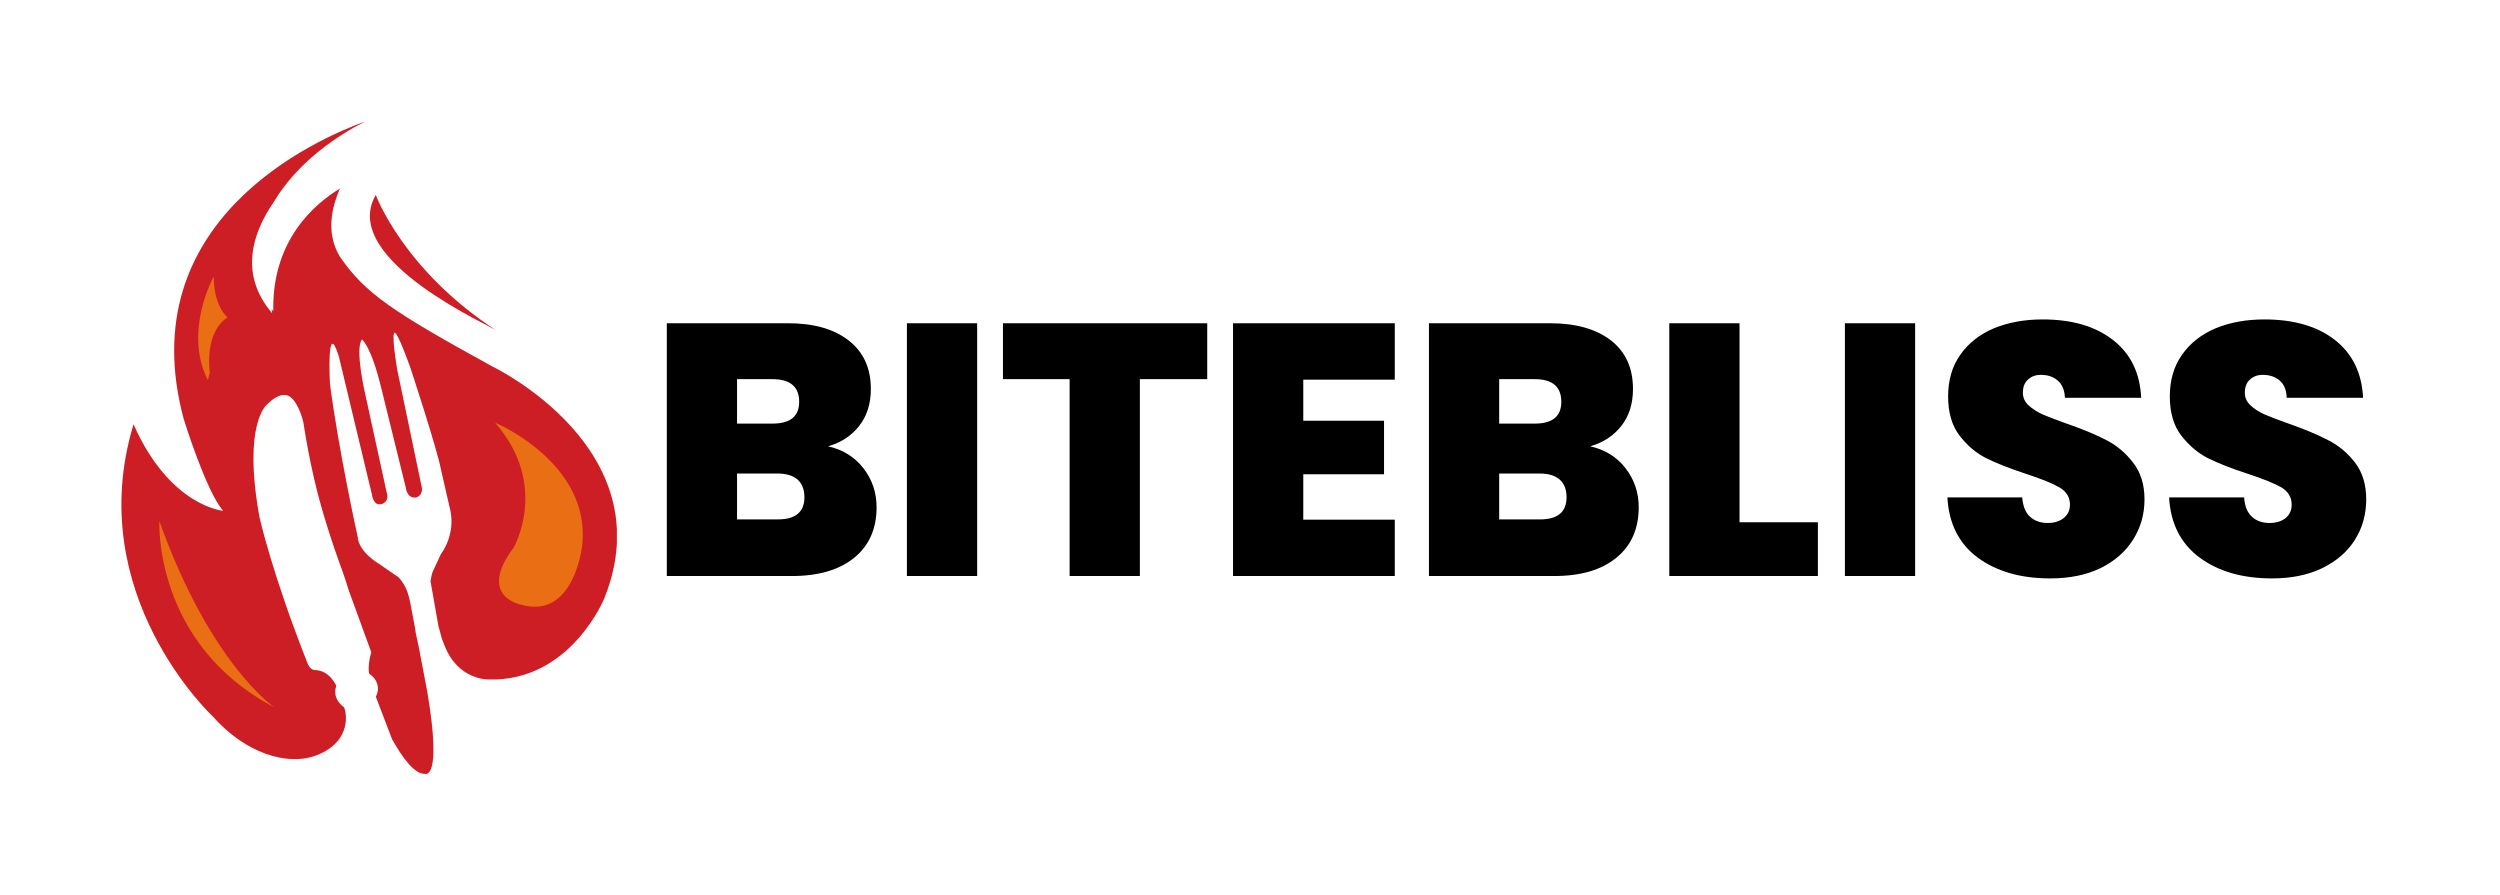 <svg xmlns="http://www.w3.org/2000/svg" version="1.1" xmlns:xlink="http://www.w3.org/1999/xlink" xmlns:svgjs="http://svgjs.dev/svgjs" viewBox="0 0 10.464 3.748"><g transform="matrix(1,0,0,1,2.707,1.337)"><g><path d=" M 0.907 0.623 Q 0.962 0.694 0.962 0.786 Q 0.962 0.921 0.869 0.997 Q 0.775 1.074 0.608 1.074 L 0.084 1.074 L 0.084 0.016 L 0.591 0.016 Q 0.753 0.016 0.845 0.088 Q 0.938 0.16 0.938 0.291 Q 0.938 0.384 0.889 0.446 Q 0.84 0.508 0.759 0.531 Q 0.852 0.552 0.907 0.623 M 0.378 0.436 L 0.526 0.436 Q 0.638 0.436 0.638 0.345 Q 0.638 0.25 0.526 0.25 L 0.378 0.25 L 0.378 0.436 M 0.66 0.744 Q 0.66 0.696 0.631 0.67 Q 0.602 0.645 0.547 0.645 L 0.378 0.645 L 0.378 0.837 L 0.549 0.837 Q 0.66 0.837 0.66 0.744 M 1.383 0.016 L 1.383 1.074 L 1.089 1.074 L 1.089 0.016 L 1.383 0.016 M 2.346 0.016 L 2.346 0.25 L 2.064 0.25 L 2.064 1.074 L 1.77 1.074 L 1.77 0.25 L 1.491 0.25 L 1.491 0.016 L 2.346 0.016 M 2.748 0.252 L 2.748 0.424 L 3.086 0.424 L 3.086 0.648 L 2.748 0.648 L 2.748 0.838 L 3.131 0.838 L 3.131 1.074 L 2.454 1.074 L 2.454 0.016 L 3.131 0.016 L 3.131 0.252 L 2.748 0.252 M 4.097 0.623 Q 4.152 0.694 4.152 0.786 Q 4.152 0.921 4.059 0.997 Q 3.966 1.074 3.798 1.074 L 3.274 1.074 L 3.274 0.016 L 3.781 0.016 Q 3.943 0.016 4.036 0.088 Q 4.128 0.16 4.128 0.291 Q 4.128 0.384 4.079 0.446 Q 4.03 0.508 3.949 0.531 Q 4.042 0.552 4.097 0.623 M 3.568 0.436 L 3.717 0.436 Q 3.828 0.436 3.828 0.345 Q 3.828 0.25 3.717 0.25 L 3.568 0.25 L 3.568 0.436 M 3.85 0.744 Q 3.85 0.696 3.821 0.67 Q 3.792 0.645 3.738 0.645 L 3.568 0.645 L 3.568 0.837 L 3.739 0.837 Q 3.85 0.837 3.85 0.744 M 4.574 0.849 L 4.902 0.849 L 4.902 1.074 L 4.28 1.074 L 4.28 0.016 L 4.574 0.016 L 4.574 0.849 M 5.309 0.016 L 5.309 1.074 L 5.015 1.074 L 5.015 0.016 L 5.309 0.016 M 5.571 0.997 Q 5.453 0.909 5.444 0.745 L 5.757 0.745 Q 5.762 0.801 5.79 0.826 Q 5.819 0.852 5.864 0.852 Q 5.904 0.852 5.93 0.832 Q 5.957 0.811 5.957 0.775 Q 5.957 0.729 5.913 0.703 Q 5.87 0.678 5.772 0.646 Q 5.669 0.612 5.605 0.58 Q 5.541 0.547 5.494 0.485 Q 5.447 0.423 5.447 0.322 Q 5.447 0.22 5.498 0.148 Q 5.549 0.075 5.639 0.037 Q 5.729 -2.220446049250313e-16 5.843 -2.220446049250313e-16 Q 6.027 -2.220446049250313e-16 6.137 0.086 Q 6.248 0.172 6.255 0.328 L 5.936 0.328 Q 5.934 0.28 5.906 0.256 Q 5.879 0.232 5.835 0.232 Q 5.802 0.232 5.781 0.252 Q 5.76 0.271 5.76 0.307 Q 5.76 0.337 5.783 0.359 Q 5.807 0.381 5.841 0.397 Q 5.876 0.412 5.943 0.436 Q 6.044 0.471 6.109 0.505 Q 6.174 0.538 6.221 0.599 Q 6.269 0.66 6.269 0.753 Q 6.269 0.847 6.221 0.922 Q 6.174 0.997 6.085 1.041 Q 5.996 1.084 5.874 1.084 Q 5.69 1.084 5.571 0.997 M 6.5 0.997 Q 6.381 0.909 6.372 0.745 L 6.686 0.745 Q 6.69 0.801 6.719 0.826 Q 6.747 0.852 6.792 0.852 Q 6.833 0.852 6.859 0.832 Q 6.885 0.811 6.885 0.775 Q 6.885 0.729 6.842 0.703 Q 6.798 0.678 6.701 0.646 Q 6.597 0.612 6.533 0.58 Q 6.47 0.547 6.422 0.485 Q 6.375 0.423 6.375 0.322 Q 6.375 0.22 6.426 0.148 Q 6.477 0.075 6.567 0.037 Q 6.657 -2.220446049250313e-16 6.771 -2.220446049250313e-16 Q 6.956 -2.220446049250313e-16 7.066 0.086 Q 7.176 0.172 7.184 0.328 L 6.864 0.328 Q 6.863 0.28 6.835 0.256 Q 6.807 0.232 6.764 0.232 Q 6.731 0.232 6.71 0.252 Q 6.689 0.271 6.689 0.307 Q 6.689 0.337 6.712 0.359 Q 6.735 0.381 6.77 0.397 Q 6.804 0.412 6.872 0.436 Q 6.972 0.471 7.037 0.505 Q 7.103 0.538 7.15 0.599 Q 7.197 0.66 7.197 0.753 Q 7.197 0.847 7.15 0.922 Q 7.103 0.997 7.013 1.041 Q 6.924 1.084 6.803 1.084 Q 6.618 1.084 6.5 0.997" fill="#000000" fill-rule="nonzero"></path></g><g></g><g clip-path="url(#SvgjsClipPath1186)"><g clip-path="url(#b24860475-076d-4b09-859d-e6dbf5d01f4cb3397bd0-b3bc-466f-88bd-dcd536842b71)"><path d=" M -0.626 0.049 C -0.626 0.038 -1.294 -0.247 -1.134 -0.521 C -1.134 -0.521 -1.02 -0.207 -0.627 0.048" fill="#ce1e25" transform="matrix(1,0,0,1,0,0)" fill-rule="nonzero"></path></g><g clip-path="url(#b24860475-076d-4b09-859d-e6dbf5d01f4cb3397bd0-b3bc-466f-88bd-dcd536842b71)"><path d=" M -1.773 0.801 C -1.845 0.719 -1.938 0.417 -1.938 0.417 C -2.162 -0.415 -1.382 -0.755 -1.178 -0.829 C -1.29 -0.772 -1.461 -0.661 -1.562 -0.49 C -1.648 -0.365 -1.709 -0.191 -1.568 -0.026 C -1.568 -0.026 -1.569 -0.033 -1.57 -0.044 C -1.566 -0.038 -1.563 -0.034 -1.563 -0.034 C -1.57 -0.333 -1.388 -0.485 -1.284 -0.548 C -1.324 -0.456 -1.34 -0.355 -1.284 -0.262 C -1.177 -0.107 -1.059 -0.03 -0.646 0.197 C -0.646 0.197 0.073 0.54 -0.177 1.166 C -0.177 1.166 -0.318 1.517 -0.662 1.507 C -0.662 1.507 -0.791 1.511 -0.847 1.363 C -0.85 1.355 -0.854 1.346 -0.857 1.338 L -0.872 1.283 L -0.905 1.096 C -0.902 1.072 -0.896 1.056 -0.896 1.056 L -0.862 0.983 C -0.797 0.892 -0.822 0.8 -0.822 0.8 L -0.86 0.634 C -0.876 0.545 -0.99 0.2 -0.99 0.2 C -1.056 0.017 -1.058 0.06 -1.058 0.06 C -1.066 0.087 -1.044 0.212 -1.044 0.212 L -0.943 0.696 C -0.932 0.734 -0.963 0.745 -0.963 0.745 C -1.004 0.752 -1.008 0.706 -1.008 0.706 L -1.109 0.296 C -1.154 0.108 -1.192 0.084 -1.192 0.084 C -1.223 0.123 -1.178 0.314 -1.178 0.314 L -1.089 0.722 C -1.075 0.764 -1.108 0.772 -1.108 0.772 C -1.145 0.784 -1.15 0.734 -1.15 0.734 L -1.289 0.154 C -1.341 -0.011 -1.326 0.269 -1.326 0.269 C -1.288 0.559 -1.21 0.909 -1.21 0.909 C -1.206 0.974 -1.122 1.022 -1.122 1.022 L -1.038 1.08 C -1.005 1.117 -0.996 1.152 -0.987 1.2 L -0.969 1.296 L -0.967 1.312 C -0.963 1.329 -0.96 1.345 -0.956 1.362 L -0.919 1.556 C -0.855 1.933 -0.928 1.902 -0.928 1.902 C -0.973 1.904 -1.024 1.832 -1.066 1.757 L -1.134 1.579 C -1.125 1.563 -1.122 1.543 -1.129 1.523 C -1.134 1.508 -1.144 1.495 -1.158 1.486 C -1.159 1.485 -1.161 1.483 -1.162 1.482 C -1.162 1.482 -1.17 1.452 -1.153 1.393 L -1.248 1.132 C -1.275 1.04 -1.302 0.989 -1.359 0.795 C -1.41 0.621 -1.437 0.432 -1.437 0.432 C -1.437 0.432 -1.455 0.35 -1.493 0.324 C -1.493 0.324 -1.527 0.292 -1.59 0.357 C -1.59 0.357 -1.692 0.435 -1.621 0.827 C -1.621 0.827 -1.569 1.063 -1.419 1.441 C -1.419 1.441 -1.41 1.466 -1.389 1.468 C -1.389 1.468 -1.336 1.462 -1.3 1.532 L -1.3 1.536 C -1.305 1.549 -1.306 1.566 -1.3 1.581 C -1.296 1.593 -1.289 1.603 -1.281 1.611 C -1.277 1.616 -1.272 1.62 -1.267 1.623 L -1.263 1.635 C -1.25 1.69 -1.264 1.784 -1.392 1.828 C -1.506 1.866 -1.677 1.819 -1.817 1.661 C -1.817 1.661 -2.365 1.151 -2.148 0.439 C -1.996 0.783 -1.773 0.801 -1.773 0.801" fill="#ce1e25" transform="matrix(1,0,0,1,0,0)" fill-rule="nonzero"></path></g><g clip-path="url(#b24860475-076d-4b09-859d-e6dbf5d01f4cb3397bd0-b3bc-466f-88bd-dcd536842b71)"><path d=" M -0.635 0.432 C -0.635 0.432 -0.233 0.6 -0.27 0.945 C -0.27 0.945 -0.303 1.261 -0.529 1.193 C -0.529 1.193 -0.71 1.158 -0.557 0.955 C -0.557 0.955 -0.406 0.693 -0.635 0.432" fill="#ea6e14" transform="matrix(1,0,0,1,0,0)" fill-rule="nonzero"></path></g><g clip-path="url(#b24860475-076d-4b09-859d-e6dbf5d01f4cb3397bd0-b3bc-466f-88bd-dcd536842b71)"><path d=" M -2.04 0.844 C -2.04 0.844 -2.066 1.357 -1.558 1.624 C -1.558 1.624 -1.825 1.446 -2.04 0.844" fill="#ea6e14" transform="matrix(1,0,0,1,0,0)" fill-rule="nonzero"></path></g><g clip-path="url(#b24860475-076d-4b09-859d-e6dbf5d01f4cb3397bd0-b3bc-466f-88bd-dcd536842b71)"><path d=" M -1.837 0.254 C -1.941 0.049 -1.812 -0.18 -1.812 -0.18 C -1.812 -0.18 -1.818 -0.07 -1.755 -0.008 C -1.755 -0.008 -1.849 0.039 -1.829 0.223 Z" fill="#ea6e14" transform="matrix(1,0,0,1,0,0)" fill-rule="nonzero"></path></g></g></g><defs><clipPath id="SvgjsClipPath1186"><path d=" M -2.199 -0.829 h 2.074 v 2.732 h -2.074 Z"></path></clipPath><clipPath id="b24860475-076d-4b09-859d-e6dbf5d01f4cb3397bd0-b3bc-466f-88bd-dcd536842b71"><path d=" M -2.249 -0.879 L -0.075 -0.879 L -0.075 1.953 L -2.249 1.953 Z"></path></clipPath></defs></svg>
